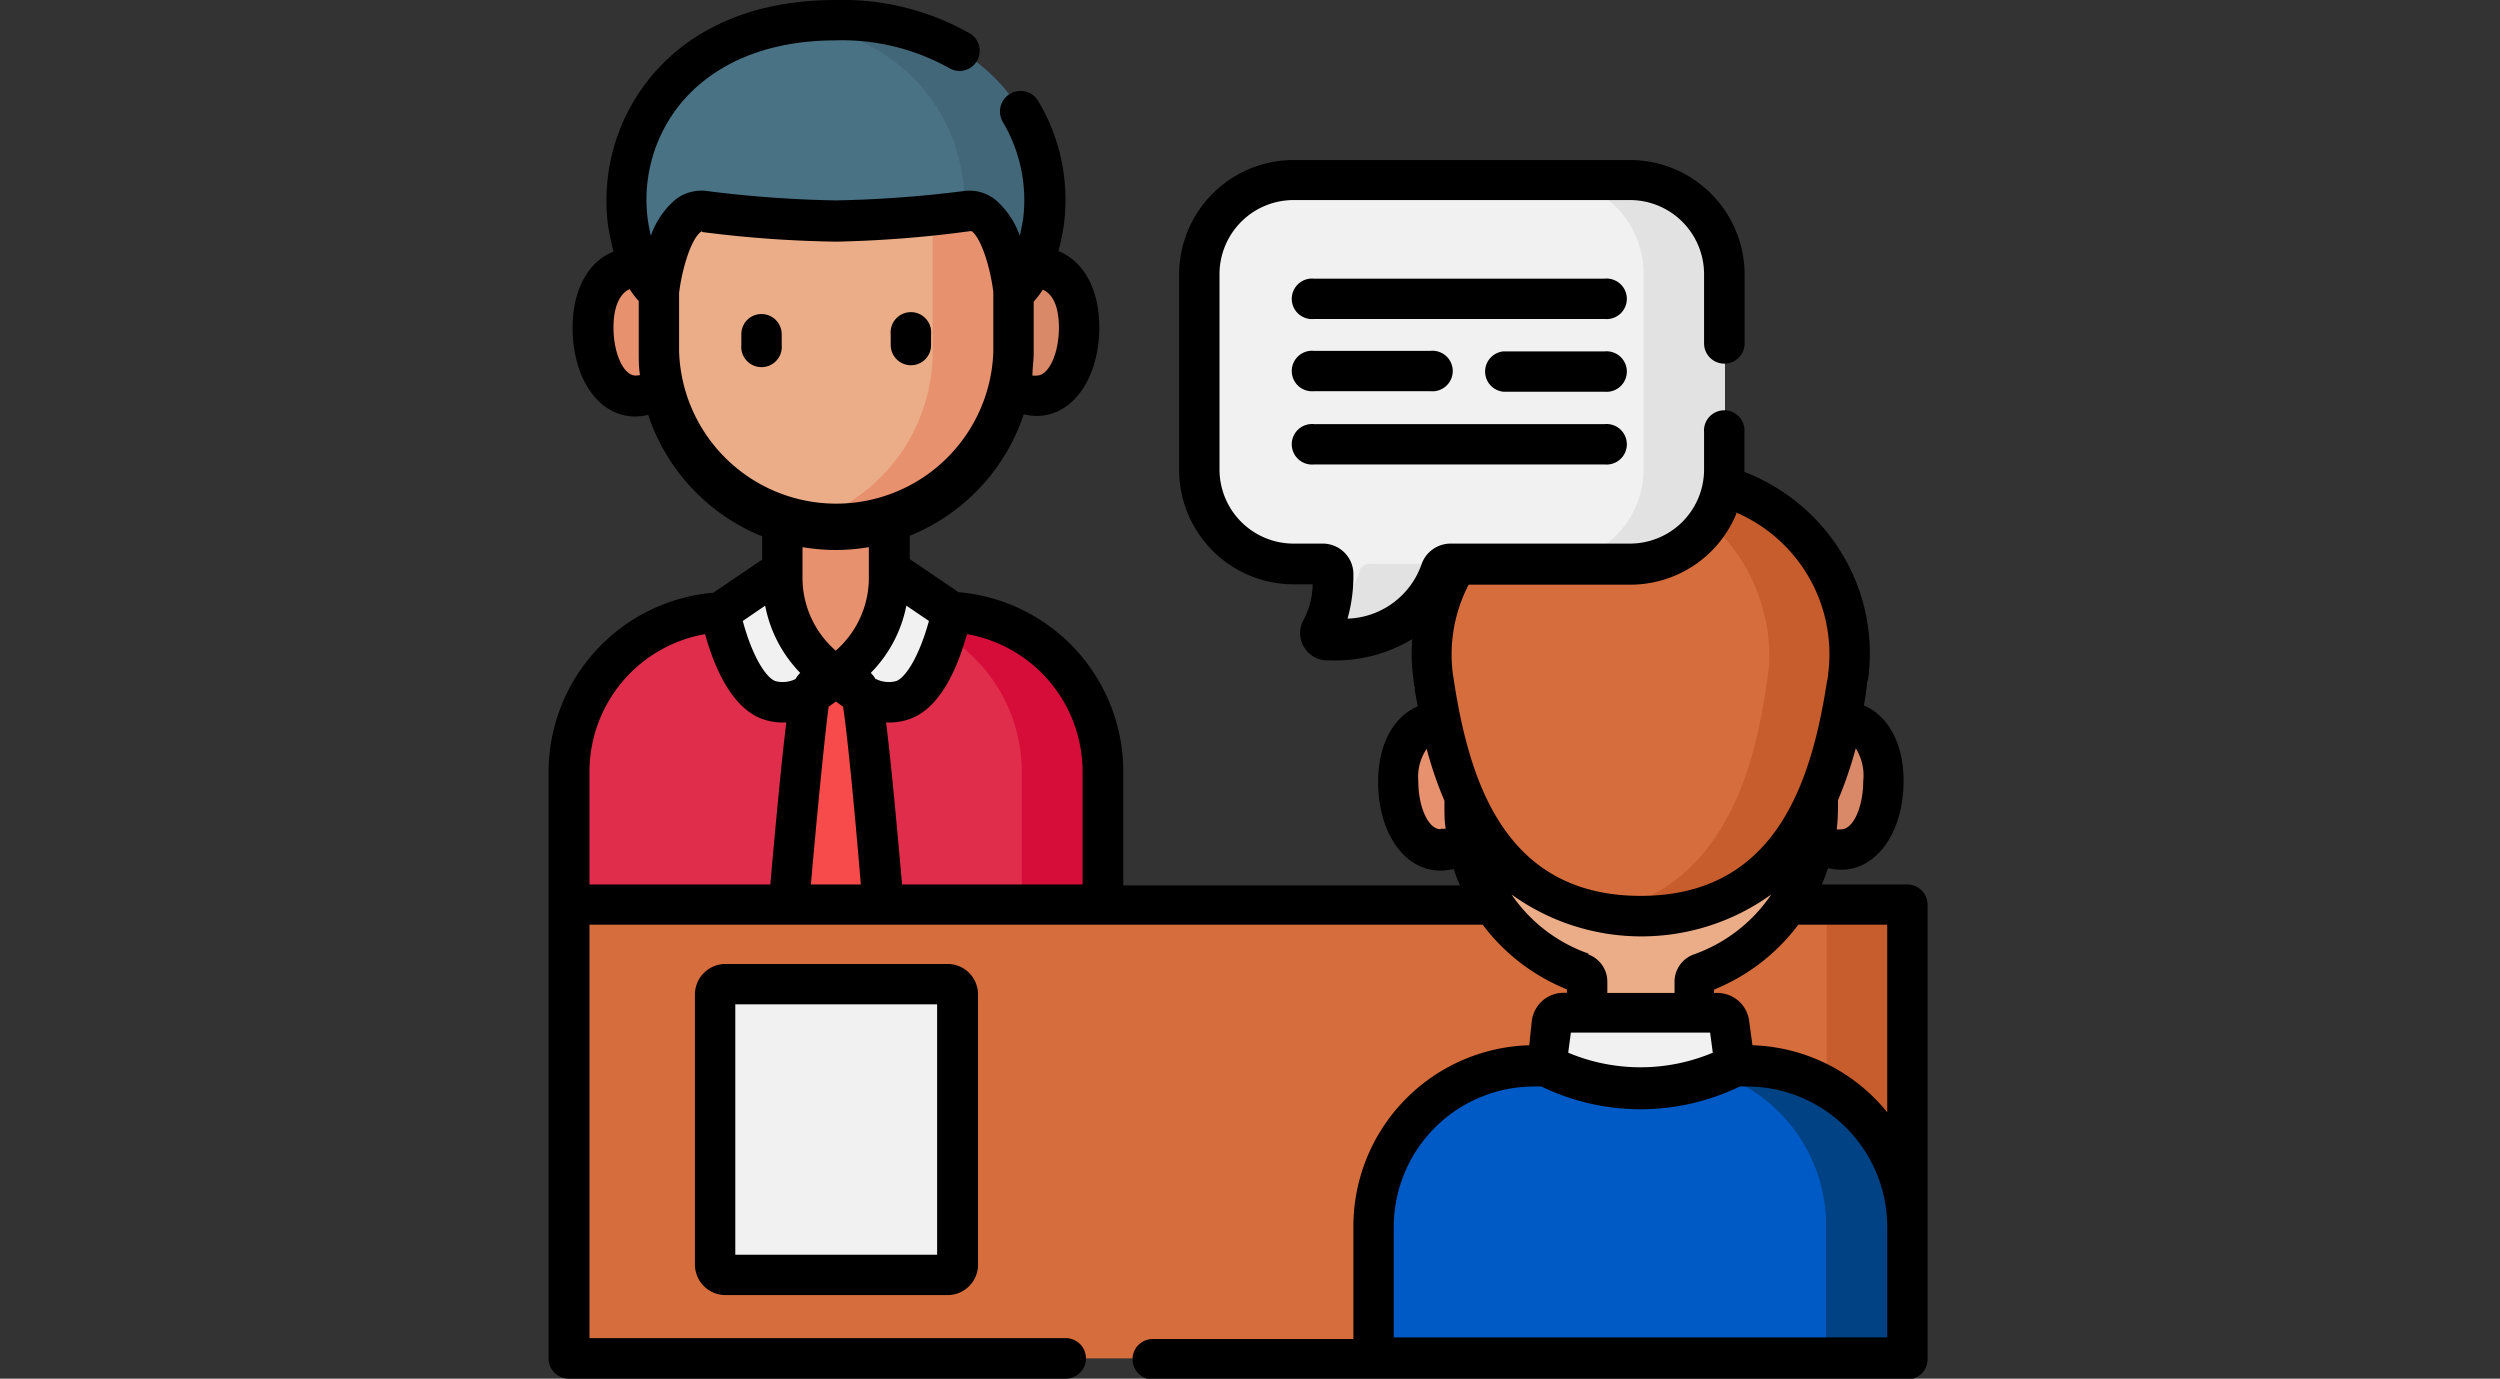<svg xmlns="http://www.w3.org/2000/svg" viewBox="0 0 140.59 77.53"><rect x="0" y="0" width="140.59" height="77.53" fill="#333333" stroke="none"/><defs><style>.cls-1{fill:#d66d3c;}.cls-2{fill:#c75d2d;}.cls-3{fill:#e02d4b;}.cls-4{fill:#d60d39;}.cls-5{fill:#e8916f;}.cls-6{fill:#d98868;}.cls-7{fill:#ebad88;}.cls-8{fill:#497285;}.cls-9{fill:#426778;}.cls-10{fill:#f64b4a;}.cls-11{fill:#f1f1f1;}.cls-12{fill:#005ac6;}.cls-13{fill:#004284;}.cls-14{fill:#e2e2e2;}</style></defs><title>icon-4-03</title><g id="Íconos"><path class="cls-1" d="M32,50.88h75.26V76.39H32Z"/><path class="cls-2" d="M102.73,50.88h4.54V76.39h-4.54Z"/><path class="cls-3" d="M62,50.88H32V43.43a9,9,0,0,1,9-9H53a9,9,0,0,1,9,9v7.45Z"/><path class="cls-4" d="M53,34.4H48.46a9,9,0,0,1,9,9v7.45H62V43.43A9,9,0,0,0,53,34.4Z"/><path class="cls-5" d="M44,28.18h6v9.76H44Z"/><path class="cls-5" d="M38.46,18.66c0,2-1.21,3.6-2.72,3.6s-2.37-1.85-2.37-3.84.87-3.36,2.37-3.36S38.46,16.67,38.46,18.66Z"/><path class="cls-6" d="M55.59,18.66c0,2,1.22,3.6,2.72,3.6s2.38-1.85,2.38-3.84-.88-3.36-2.38-3.36S55.59,16.67,55.59,18.66Z"/><path class="cls-7" d="M37.06,19.83v-7.4A9.4,9.4,0,0,1,46.46,3h1.13a9.4,9.4,0,0,1,9.4,9.4v7.4a10,10,0,0,1-10,10h0A10,10,0,0,1,37.06,19.83Z"/><path class="cls-5" d="M47.59,3H46.46a9.71,9.71,0,0,0-1.71.15,9.42,9.42,0,0,1,7.7,9.25v7.4a10,10,0,0,1-7.7,9.7A10,10,0,0,0,47,29.8h0a10,10,0,0,0,10-10v-7.4A9.4,9.4,0,0,0,47.59,3Z"/><path class="cls-8" d="M58.7,12.55C58.19,15.78,57,16.4,57,16.4s-.53-4.77-2.58-4.52a68.78,68.78,0,0,1-7.38.54,68.93,68.93,0,0,1-7.39-.54c-2-.25-2.58,4.52-2.58,4.52s-1.2-.62-1.71-3.85C34.66,8.12,37.61,1.14,47,1.14S59.4,8.12,58.7,12.55Z"/><path class="cls-9" d="M47,1.14a18.25,18.25,0,0,0-2.28.14c7.23,1,9.78,6.59,9.48,10.62l.18,0C56.46,11.63,57,16.4,57,16.4s1.2-.62,1.71-3.85C59.4,8.12,56.44,1.14,47,1.14Z"/><path class="cls-10" d="M49.69,50.88H44.36s1-11,1.25-11.83S47,37.94,47,37.94a2.15,2.15,0,0,1,1.42,1.11C48.74,39.88,49.69,50.88,49.69,50.88Z"/><path class="cls-11" d="M44,32s-.28,4,3,5.9c0,0-1.88,2.09-3.77,1.43-1.5-.53-2.34-3.33-2.63-4.46a.69.69,0,0,1,.29-.76Z"/><path class="cls-11" d="M50,32s.29,4-3,5.9c0,0,1.87,2.09,3.76,1.43,1.5-.53,2.35-3.33,2.63-4.46a.7.7,0,0,0-.28-.76Z"/><path class="cls-7" d="M102.22,37.94v7.41a10,10,0,0,1-6.64,9.39.5.5,0,0,0-.32.46v4.71h-6V55.2a.5.5,0,0,0-.32-.46,10,10,0,0,1-6.64-9.39V37.94a9.4,9.4,0,0,1,9.4-9.4h1.13a9.4,9.4,0,0,1,9.4,9.4Z"/><path class="cls-12" d="M107.27,76.39h-30V69a9,9,0,0,1,9-9h12a9,9,0,0,1,9,9v7.44Z"/><path class="cls-13" d="M98.23,59.91H93.69a9,9,0,0,1,9,9v7.44h4.54V69a9,9,0,0,0-9-9Z"/><path class="cls-5" d="M83.69,44.17c0,2-1.21,3.6-2.72,3.6s-2.38-1.85-2.38-3.84.88-3.36,2.38-3.36S83.69,42.18,83.69,44.17Z"/><path class="cls-6" d="M100.82,44.17c0,2,1.22,3.6,2.72,3.6s2.38-1.85,2.38-3.84-.88-3.36-2.38-3.36S100.82,42.18,100.82,44.17Z"/><path class="cls-1" d="M103.93,38.06c-.51,3.24-1.71,13.46-11.67,13.46S81.09,41.3,80.58,38.06c-.69-4.43,2.26-11.41,11.68-11.41S104.63,33.63,103.93,38.06Z"/><path class="cls-2" d="M92.26,26.65A16.47,16.47,0,0,0,90,26.8c7.63,1,10,7.21,9.41,11.26-.47,3-1.52,11.83-9.41,13.26a12.56,12.56,0,0,0,2.28.2c10,0,11.16-10.22,11.67-13.46.7-4.43-2.26-11.41-11.67-11.41Z"/><path class="cls-11" d="M97.56,59.91a11.53,11.53,0,0,1-10.6,0l.31-2.33a.66.66,0,0,1,.66-.61h8.66a.65.65,0,0,1,.65.61Z"/><path class="cls-11" d="M97,15.38v11a5.31,5.31,0,0,1-5.32,5.3H81.57a.6.6,0,0,0-.56.4C79.77,35.72,76.12,36,74.58,36a.36.36,0,0,1-.3-.55A6.49,6.49,0,0,0,75,32.3a.59.59,0,0,0-.59-.59H72.76a5.31,5.31,0,0,1-5.32-5.3v-11a5.31,5.31,0,0,1,5.32-5.3H91.65A5.31,5.31,0,0,1,97,15.38Z"/><path class="cls-14" d="M76.47,32.11a5.36,5.36,0,0,1-1.86,2.6,4.19,4.19,0,0,1-.33.71.36.36,0,0,0,.3.55c1.54,0,5.19-.25,6.43-3.86a.6.6,0,0,1,.56-.4H77a.59.59,0,0,0-.56.4Z"/><path class="cls-14" d="M91.65,10.08H87.11a5.31,5.31,0,0,1,5.32,5.3v11a5.31,5.31,0,0,1-5.32,5.3h4.54A5.31,5.31,0,0,0,97,26.41v-11A5.31,5.31,0,0,0,91.65,10.08Z"/><path class="cls-11" d="M53.26,71.7H40.79a.58.58,0,0,1-.58-.58V55.93a.57.57,0,0,1,.58-.58H53.26a.57.57,0,0,1,.58.58V71.12A.58.58,0,0,1,53.26,71.7Z"/><path d="M107.27,49.74h-4.82c.13-.3.25-.61.35-.92a3.65,3.65,0,0,0,.74.09c2,0,3.51-2.1,3.51-5,0-2.09-.86-3.65-2.23-4.24.07-.4.12-.76.17-1.08,0-.13,0-.26.06-.37a10.8,10.8,0,0,0-1.27-6.75,11.07,11.07,0,0,0-5.68-4.93V24.32a1.14,1.14,0,1,0-2.27,0v2.09a4.17,4.17,0,0,1-4.18,4.16H81.57a1.73,1.73,0,0,0-1.63,1.17,4.56,4.56,0,0,1-4.16,3.05,8.9,8.9,0,0,0,.33-2.49,1.72,1.72,0,0,0-1.72-1.73H72.76a4.17,4.17,0,0,1-4.18-4.16v-11a4.17,4.17,0,0,1,4.18-4.16H91.65a4.17,4.17,0,0,1,4.18,4.16v3.9a1.14,1.14,0,0,0,2.28,0v-3.9A6.45,6.45,0,0,0,91.65,9H72.76a6.44,6.44,0,0,0-6.45,6.43v11a6.44,6.44,0,0,0,6.45,6.43h1.06a4.48,4.48,0,0,1-.51,2,1.5,1.5,0,0,0,0,1.49,1.54,1.54,0,0,0,1.28.79h.31a8.36,8.36,0,0,0,4.52-1.2,10,10,0,0,0,.08,2.33c0,.11,0,.24.06.37,0,.32.1.68.17,1.08-1.37.59-2.23,2.15-2.23,4.24,0,2.88,1.48,5,3.51,5a3.65,3.65,0,0,0,.74-.09c.1.31.22.62.35.92H63.17V43.43A10.13,10.13,0,0,0,53.89,33.3l-.12-.09-2.61-1.77V30.13a11.17,11.17,0,0,0,6.41-6.83,3.06,3.06,0,0,0,.74.09c2,0,3.51-2.09,3.51-5,0-2.13-.89-3.71-2.3-4.27a13.15,13.15,0,0,0,.3-1.43,10.8,10.8,0,0,0-1.43-7,1.13,1.13,0,0,0-2,1.16,8.6,8.6,0,0,1,1.14,5.51q-.09.51-.18.9a4.75,4.75,0,0,0-1.34-2,2.34,2.34,0,0,0-1.78-.52,66.06,66.06,0,0,1-7.25.53,65.89,65.89,0,0,1-7.25-.53,2.36,2.36,0,0,0-1.79.52,4.75,4.75,0,0,0-1.34,2c-.06-.26-.12-.56-.17-.9a8.55,8.55,0,0,1,2-6.72C40.37,3.44,43.33,2.27,47,2.27a12.33,12.33,0,0,1,6.38,1.56,1.13,1.13,0,0,0,1.16-1.95A14.45,14.45,0,0,0,47,0c-5.54,0-8.65,2.27-10.28,4.18a10.93,10.93,0,0,0-2.52,8.54c.09.54.19,1,.3,1.43-1.41.56-2.3,2.14-2.3,4.27,0,2.88,1.48,5,3.51,5a3.06,3.06,0,0,0,.74-.09,11.17,11.17,0,0,0,6.41,6.83v1.31l-2.61,1.77-.12.09a10.14,10.14,0,0,0-9.28,10.13v33A1.14,1.14,0,0,0,32,77.53H59.93a1.14,1.14,0,0,0,0-2.28H33.15V52H83.38a11.14,11.14,0,0,0,4.74,3.64v.19h-.19a1.8,1.8,0,0,0-1.79,1.61L86,58.78A10.19,10.19,0,0,0,76.11,69v6.3H64.83a1.14,1.14,0,0,0,0,2.28h42.44a1.14,1.14,0,0,0,1.13-1.14V50.88a1.14,1.14,0,0,0-1.13-1.14ZM45,37.84a1.91,1.91,0,0,0-.27.35,1.61,1.61,0,0,1-1.13.11c-.5-.18-1.27-1.31-1.83-3.38l1.26-.86A7.42,7.42,0,0,0,45,37.84Zm4.24.35a1.91,1.91,0,0,0-.27-.35,7.42,7.42,0,0,0,2-3.78l1.27.86c-.57,2.07-1.34,3.2-1.84,3.38a1.61,1.61,0,0,1-1.13-.11ZM59.55,18.42c0,1.46-.57,2.7-1.24,2.7a1,1,0,0,1-.25,0c0-.42.07-.83.07-1.26v-2.9a4.63,4.63,0,0,0,.51-.67c.38.16.91.64.91,2.16Zm-23.81,2.7c-.67,0-1.24-1.24-1.24-2.7s.53-2,.91-2.16a4.63,4.63,0,0,0,.51.67v2.9c0,.43,0,.84.07,1.26A1,1,0,0,1,35.74,21.12Zm2.45-1.29V16.47c.16-1.32.66-3,1.21-3.42.06-.05.08-.05.1,0a65.89,65.89,0,0,0,7.52.54h0A65.89,65.89,0,0,0,54.55,13s0,0,.1,0c.55.43,1.05,2.1,1.21,3.42v3.36a8.84,8.84,0,0,1-17.67,0ZM47,30.93a11.29,11.29,0,0,0,1.86-.16v1.82a5.44,5.44,0,0,1-1.86,4,5.42,5.42,0,0,1-1.87-4V30.77a11.51,11.51,0,0,0,1.87.16ZM33.15,43.43a7.86,7.86,0,0,1,6.5-7.77c.93,3.32,2.26,4.44,3.24,4.78a3.41,3.41,0,0,0,1.14.19h.19c-.29,2.32-.64,6.17-.9,9.11H33.15ZM45.6,49.74c.37-4.23.81-8.61,1-10l.41-.29.4.29c.22,1.36.65,5.75,1,10Zm5.13,0c-.26-2.94-.61-6.79-.9-9.11H50a3.41,3.41,0,0,0,1.14-.19c1-.34,2.31-1.46,3.24-4.78a7.86,7.86,0,0,1,6.5,7.77v6.31Zm54.05-5.81c0,1.47-.57,2.71-1.24,2.71a1,1,0,0,1-.25,0,10.36,10.36,0,0,0,.07-1.25V45a22.56,22.56,0,0,0,1-2.92A2.88,2.88,0,0,1,104.78,43.93ZM97.63,28.82a8.67,8.67,0,0,1,5.18,9.06q0,.18-.06.39c-.87,5.64-2.84,12.11-10.49,12.11s-9.63-6.47-10.5-12.11l-.06-.39a8.53,8.53,0,0,1,.89-5h9.06a6.45,6.45,0,0,0,6-4ZM81,46.63c-.67,0-1.24-1.23-1.24-2.7a2.81,2.81,0,0,1,.47-1.82,21,21,0,0,0,1,2.92v.32c0,.42,0,.84.07,1.25a1,1,0,0,1-.25,0Zm8.34,7A8.75,8.75,0,0,1,85,50.3a12.49,12.49,0,0,0,14.61,0,8.77,8.77,0,0,1-4.35,3.37,1.63,1.63,0,0,0-1.09,1.54v.63H90.39v-.63a1.63,1.63,0,0,0-1.08-1.54Zm-1,4.44h7.83l.15,1.13a10.49,10.49,0,0,1-8.13,0Zm17.79,17.14H78.38V69a7.9,7.9,0,0,1,7.9-7.9h.4a12.8,12.8,0,0,0,11.16,0h.39a7.9,7.9,0,0,1,7.9,7.9ZM98.55,58.78l-.18-1.33a1.8,1.8,0,0,0-1.78-1.61h-.2v-.19A11.14,11.14,0,0,0,101.13,52h5V62.55A10.17,10.17,0,0,0,98.55,58.78Z"/><path d="M42.82,17.66a1.13,1.13,0,0,0-1.13,1.14v.6a1.14,1.14,0,1,0,2.27,0v-.6A1.14,1.14,0,0,0,42.82,17.66Z"/><path d="M51.23,20.54a1.13,1.13,0,0,0,1.13-1.14v-.6a1.14,1.14,0,1,0-2.27,0v.6A1.14,1.14,0,0,0,51.23,20.54Z"/><path d="M90.24,15.67H73.89a1.14,1.14,0,1,0,0,2.27H90.24a1.14,1.14,0,1,0,0-2.27Z"/><path d="M73.89,22h6.56a1.14,1.14,0,1,0,0-2.27H73.89a1.14,1.14,0,1,0,0,2.27Z"/><path d="M90.24,19.76H84.55a1.14,1.14,0,0,0,0,2.27h5.69a1.14,1.14,0,1,0,0-2.27Z"/><path d="M73.89,26.12H90.24a1.14,1.14,0,1,0,0-2.27H73.89a1.14,1.14,0,1,0,0,2.27Z"/><path d="M40.79,54.21a1.72,1.72,0,0,0-1.71,1.72V71.12a1.72,1.72,0,0,0,1.71,1.71H53.26A1.71,1.71,0,0,0,55,71.12V55.93a1.71,1.71,0,0,0-1.71-1.72ZM52.7,70.56H41.35V56.48H52.7Z"/></g></svg>